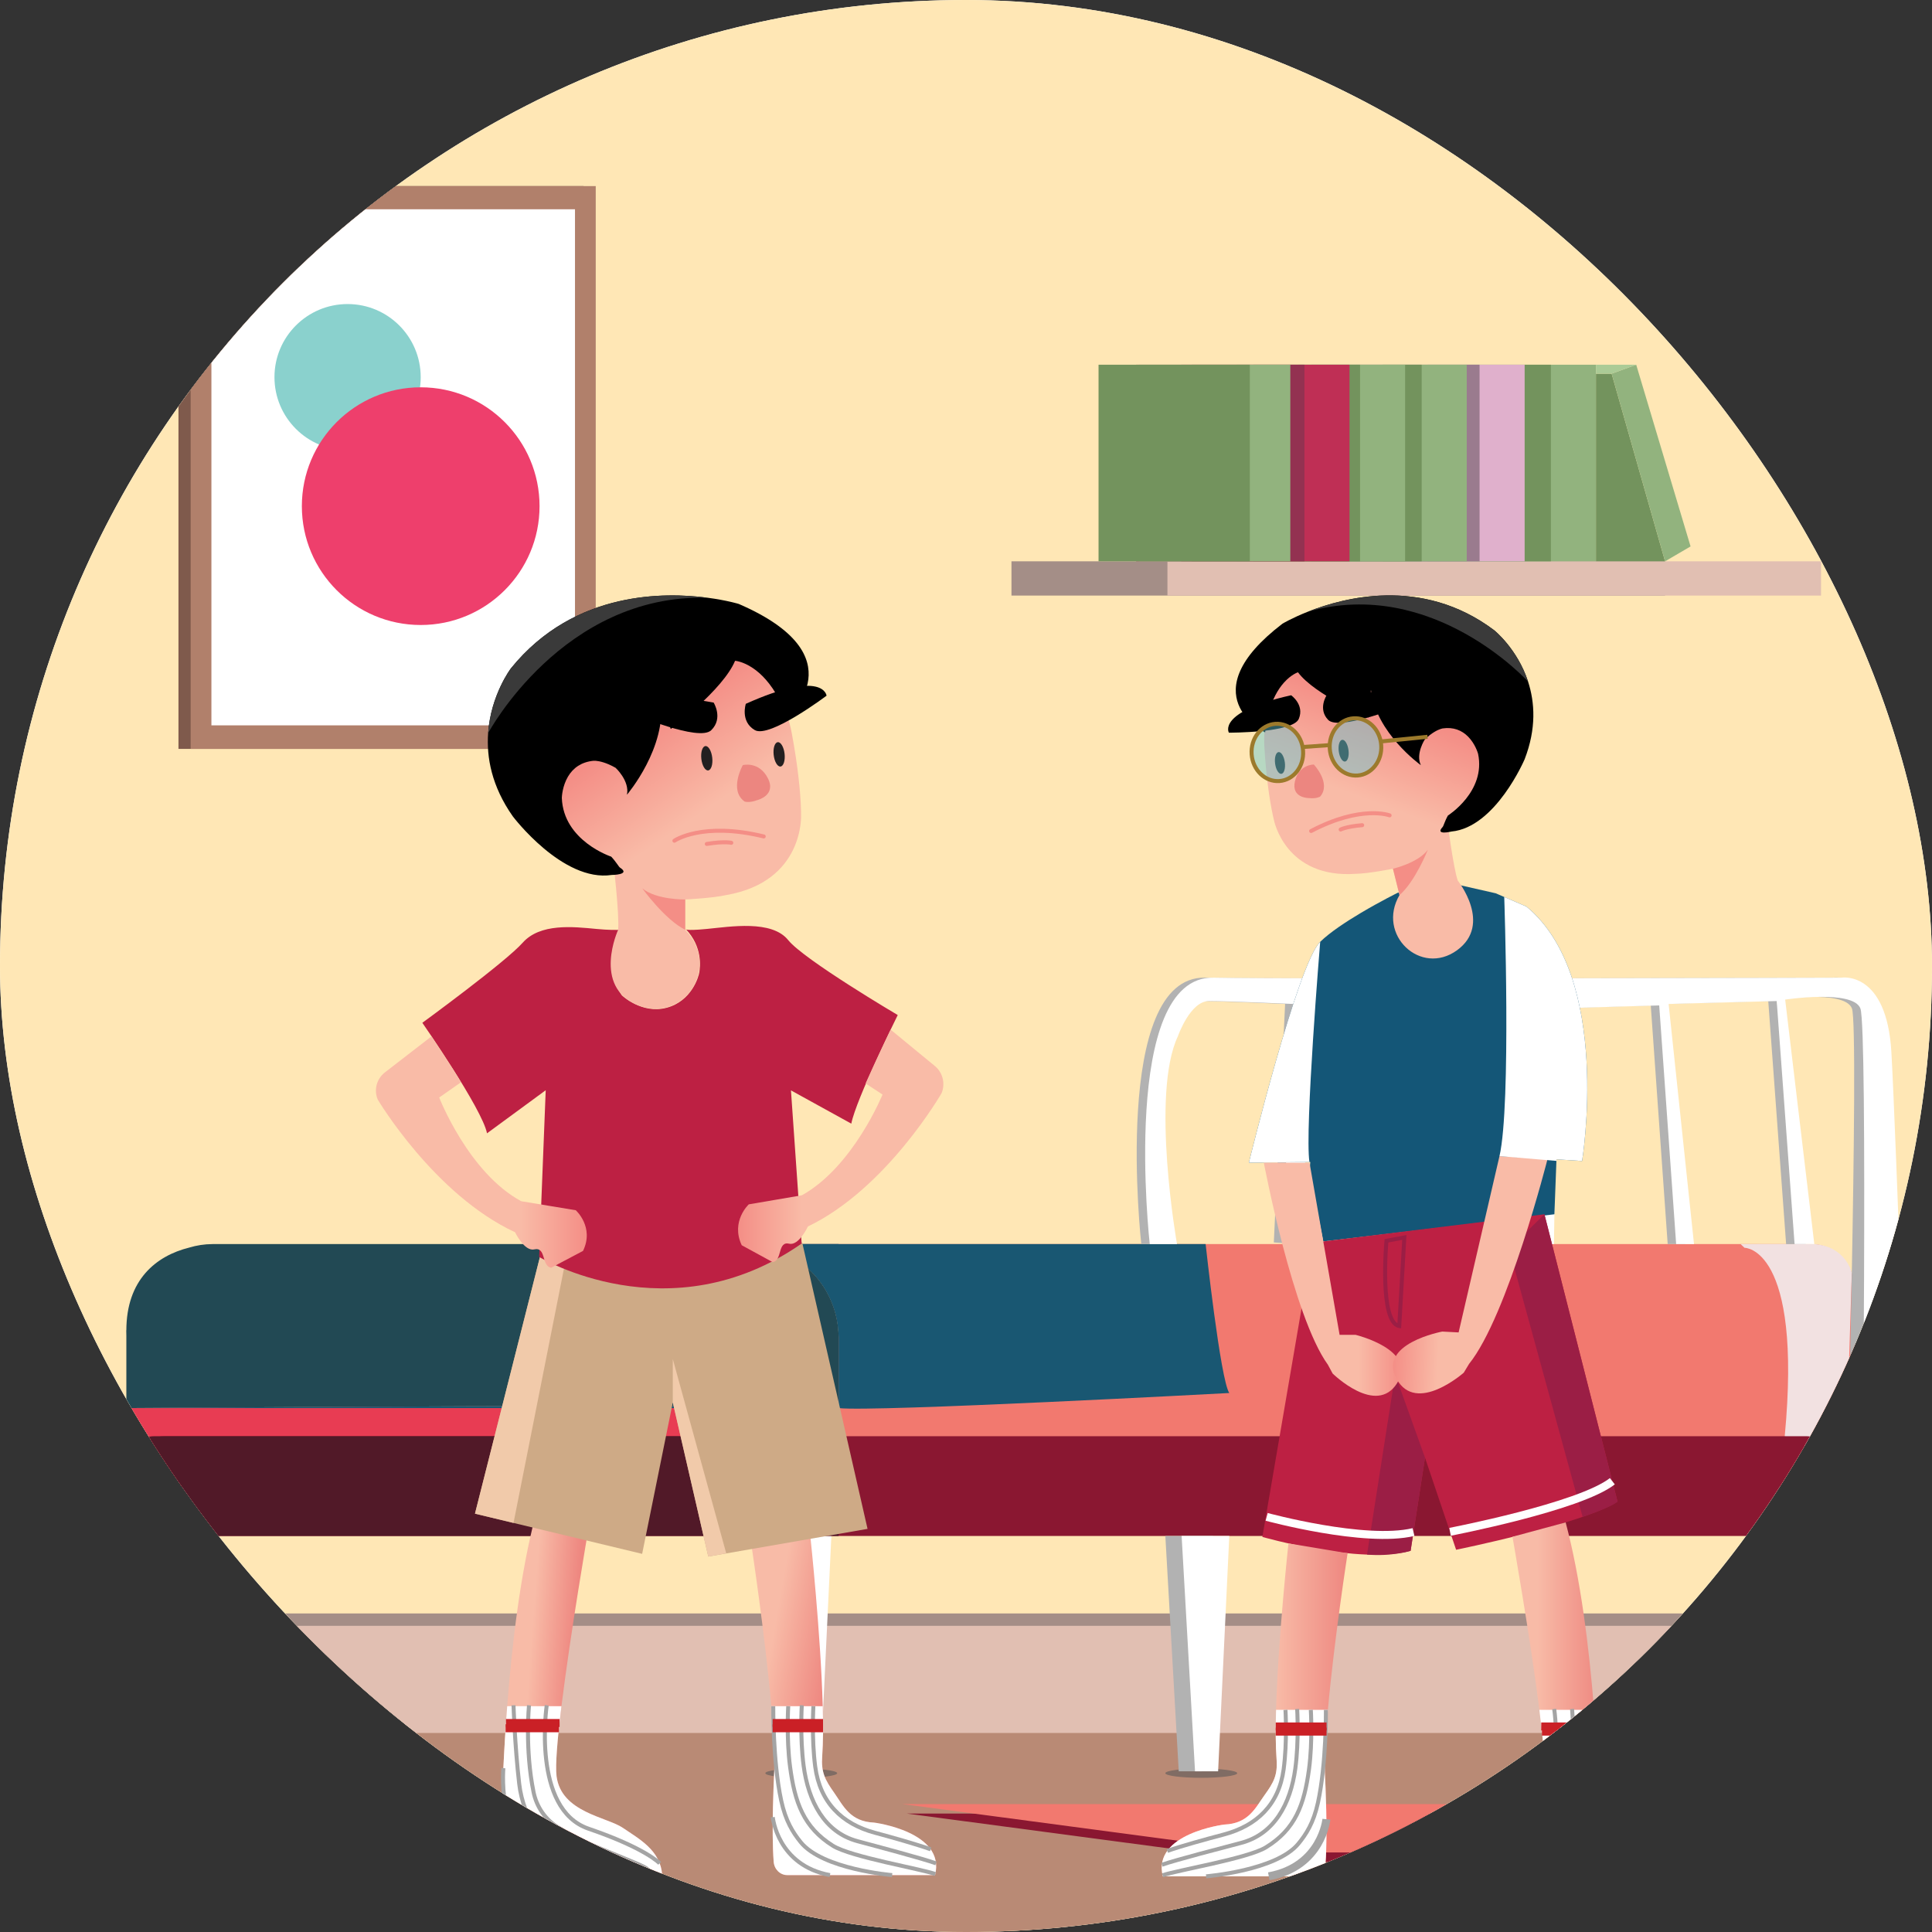 <svg width="500" height="500" viewBox="0 0 500 500" fill="none" xmlns="http://www.w3.org/2000/svg">
<rect x="0" y="0" width="500" height="500" fill="#333333" stroke="none"/>
<g clip-path="url(#clip0_1_2582)">
<rect width="500" height="500" rx="250" fill="white"/>
<path d="M142.592 332.806L142.356 333.042C139.166 326.073 137.158 318.158 136.331 309.417C137.158 318.04 139.403 325.837 142.592 332.806Z" fill="#DFDFDF"/>
<path d="M218.431 230.864C233.958 230.864 246.545 218.277 246.545 202.75C246.545 187.222 233.958 174.635 218.431 174.635C202.904 174.635 190.317 187.222 190.317 202.75C190.317 218.277 202.904 230.864 218.431 230.864Z" fill="#DFDFDF"/>
<path d="M303.365 131.872H204.374C161.376 131.872 135.742 157.506 135.742 200.504V299.495C135.742 312.371 137.987 323.593 142.357 333.043C152.516 355.487 174.252 368.127 204.374 368.127H303.365C346.363 368.127 371.996 342.493 371.996 299.495V272.444V200.504C371.996 157.506 346.363 131.872 303.365 131.872ZM352.742 255.906C343.528 247.991 328.644 247.991 319.43 255.906L270.289 298.077C261.075 305.992 246.191 305.992 236.977 298.077L232.961 294.77C224.574 287.446 211.225 286.737 201.775 293.116L157.596 322.766C154.997 316.151 153.461 308.472 153.461 299.495V200.504C153.461 167.192 171.062 149.591 204.374 149.591H303.365C336.676 149.591 354.277 167.192 354.277 200.504V257.205L352.742 255.906Z" fill="#DFDFDF"/>
<g clip-path="url(#clip1_1_2582)">
<path d="M538.223 -16.529H-27.893V549.587H538.223V-16.529Z" fill="#FFE7B5"/>
<path d="M538.223 447.618H-27.893V549.587H538.223V447.618Z" fill="#B98A75"/>
<path d="M538.223 417.554H-27.893V445.289H538.223V417.554Z" fill="#A48E87"/>
<path d="M538.223 420.76H-27.893V448.496H538.223V420.76Z" fill="#E1BFB2"/>
<path d="M430.92 145.271H261.768V154.136H430.92V145.271Z" fill="#A48E87"/>
<path d="M471.282 145.271H302.13V154.136H471.282V145.271Z" fill="#E1BFB2"/>
<path d="M413.032 94.392H369.477V145.271H413.032V94.392Z" fill="#92B37E"/>
<path d="M401.37 94.392H357.815V145.271H401.37V94.392Z" fill="#73935D"/>
<path d="M394.577 94.392H351.022V145.271H394.577V94.392Z" fill="#E0B0CC"/>
<path d="M382.913 94.392H339.358V145.271H382.913V94.392Z" fill="#9A7B8E"/>
<path d="M379.592 94.392H336.037V145.271H379.592V94.392Z" fill="#92B37E"/>
<path d="M367.93 94.392H324.375V145.271H367.93V94.392Z" fill="#73935D"/>
<path d="M363.646 94.392H320.091V145.271H363.646V94.392Z" fill="#92B37E"/>
<path d="M351.982 94.392H308.427V145.271H351.982V94.392Z" fill="#73935D"/>
<path d="M349.25 94.392H305.695V145.271H349.25V94.392Z" fill="#BF2F55"/>
<path d="M337.586 94.392H294.031V145.271H337.586V94.392Z" fill="#933251"/>
<path d="M333.935 94.392H294.788V145.271H333.935V94.392Z" fill="#92B37E"/>
<path d="M323.452 94.392H284.305V145.271H323.452V94.392Z" fill="#73935D"/>
<path d="M413.032 96.704H417.09L430.92 145.271H413.032V96.704Z" fill="#73935D"/>
<path d="M417.089 96.704L423.449 94.392L437.517 141.415L430.92 145.271L417.089 96.704Z" fill="#92B37E"/>
<path d="M423.449 94.392H413.032V96.704H417.09L423.449 94.392Z" fill="#ABCB96"/>
<path d="M151.017 48.161H46.188V193.813H151.017V48.161Z" fill="#7F5A4C"/>
<path d="M154.176 48.161H49.346V193.813H154.176V48.161Z" fill="#B1806B"/>
<path d="M148.807 54.158H54.713V187.722H148.807V54.158Z" fill="white"/>
<path d="M89.954 116.535C100.405 116.535 108.877 108.062 108.877 97.611C108.877 87.16 100.405 78.688 89.954 78.688C79.503 78.688 71.031 87.16 71.031 97.611C71.031 108.062 79.503 116.535 89.954 116.535Z" fill="#8AD1CD"/>
<path d="M108.877 161.749C125.864 161.749 139.634 147.978 139.634 130.991C139.634 114.005 125.864 100.234 108.877 100.234C91.891 100.234 78.12 114.005 78.12 130.991C78.12 147.978 91.891 161.749 108.877 161.749Z" fill="#EE3F6C"/>
<path d="M49.32 460.097C54.456 460.097 58.619 459.562 58.619 458.901C58.619 458.24 54.456 457.704 49.32 457.704C44.184 457.704 40.021 458.24 40.021 458.901C40.021 459.562 44.184 460.097 49.32 460.097Z" fill="#806C64"/>
<path d="M207.366 460.097C212.502 460.097 216.666 459.562 216.666 458.901C216.666 458.24 212.502 457.704 207.366 457.704C202.23 457.704 198.067 458.24 198.067 458.901C198.067 459.562 202.23 460.097 207.366 460.097Z" fill="#806C64"/>
<path d="M310.888 460.097C316.024 460.097 320.187 459.562 320.187 458.901C320.187 458.24 316.024 457.704 310.888 457.704C305.752 457.704 301.589 458.24 301.589 458.901C301.589 459.562 305.752 460.097 310.888 460.097Z" fill="#806C64"/>
<path d="M486.995 460.097C492.131 460.097 496.295 459.562 496.295 458.901C496.295 458.24 492.131 457.704 486.995 457.704C481.859 457.704 477.696 458.24 477.696 458.901C477.696 459.562 481.859 460.097 486.995 460.097Z" fill="#806C64"/>
<path d="M480.098 334.01V384.791H32.699V364.41C32.699 364.41 206.898 363.19 217.035 364.41V346.151C217.035 344.077 216.775 342.066 216.283 340.145C213.614 329.692 204.134 321.965 192.849 321.965H468.778C475.03 321.965 480.098 327.356 480.098 334.01Z" fill="#F2796F"/>
<path d="M451.479 322.929C451.479 322.929 466.511 322.614 461.886 371.687L477.696 379.299L479.245 329.419C479.245 329.419 477.775 322.591 469.542 321.965L450.468 321.967L451.479 322.929Z" fill="#F2E1E1"/>
<path d="M217.036 364.41V384.79H32.699V364.41C32.699 364.41 206.898 363.189 217.036 364.41Z" fill="#E83C53"/>
<path d="M318.138 360.508C318.138 360.508 225.899 365.478 217.035 364.41V346.151C217.035 344.077 216.775 342.066 216.283 340.145C213.614 329.692 204.134 321.965 192.849 321.965H312.015C312.015 321.965 315.845 357.158 318.138 360.508Z" fill="#195772"/>
<path d="M480.098 397.511H32.699V381.709C32.699 376.174 37.186 371.687 42.721 371.687H467.187C474.318 371.687 480.1 377.469 480.1 384.6V397.511H480.098Z" fill="#8A1731"/>
<path d="M49.465 458.41H43.491L40.021 397.511H52.356L49.465 458.41Z" fill="#B2B2B2"/>
<path d="M53.681 458.41H47.706L44.236 397.511H56.57L53.681 458.41Z" fill="white"/>
<path d="M208.049 458.41H202.075L198.607 397.511H210.94L208.049 458.41Z" fill="#B2B2B2"/>
<path d="M212.265 458.41H206.291L202.822 397.511H215.156L212.265 458.41Z" fill="white"/>
<path d="M311.031 458.41H305.057L301.589 397.511H313.922L311.031 458.41Z" fill="#B2B2B2"/>
<path d="M315.247 458.41H309.273L305.804 397.511H318.138L315.247 458.41Z" fill="white"/>
<path d="M487.139 458.41H481.166L477.696 397.511H490.03L487.139 458.41Z" fill="#B2B2B2"/>
<path d="M491.354 458.41H485.38L481.912 397.511H494.245L491.354 458.41Z" fill="white"/>
<path d="M481.912 397.511C481.912 397.511 488.516 293.523 487.301 272.322C486.084 251.121 474.407 253.014 474.407 253.014C474.407 253.014 333.319 253.459 311.901 253.014C287.574 252.508 295.365 321.965 295.365 321.965H302.415C302.415 321.965 295.546 283.158 302.659 268.158C302.659 268.158 305.821 259.071 310.686 259.071C315.551 259.071 332.582 259.828 332.582 259.828L329.662 321.539L335.501 321.963L335.744 259.449L362.991 259.828L365.911 321.963H373.451L366.883 259.828L399.238 260.964L395.832 321.965H399.968L400.942 260.964L427.215 260.207L431.595 321.965H436.217L429.648 259.83L457.623 259.073L462.245 321.967H467.353L459.812 258.696C459.812 258.696 477.328 256.047 479.274 260.968C481.219 265.889 477.698 397.515 477.698 397.515H481.912V397.511Z" fill="#B2B2B2"/>
<path d="M494.245 397.511C494.245 397.511 490.705 293.523 489.49 272.322C488.273 251.121 476.596 253.014 476.596 253.014C476.596 253.014 335.508 253.459 314.09 253.014C289.763 252.508 297.554 321.965 297.554 321.965H304.604C304.604 321.965 297.735 283.158 304.848 268.158C304.848 268.158 308.01 259.071 312.875 259.071C317.74 259.071 334.771 259.828 334.771 259.828L331.851 321.539L337.69 321.963L337.931 260.049L365.18 259.826L368.1 321.961H375.64L369.072 259.826L401.427 260.962L398.021 321.963H402.157L403.131 260.962L429.404 260.206L433.784 321.963H438.406L431.837 259.828L459.812 259.071L464.434 321.965H469.542L462.001 258.694C462.001 258.694 479.517 256.045 481.463 260.966C483.408 265.887 481.912 397.513 481.912 397.513H494.245V397.511Z" fill="white"/>
<path d="M234.668 469.347L328.843 481.874H528.375L448.203 469.347H234.668Z" fill="#8A1731"/>
<path d="M233.513 466.89L327.687 479.417H527.218L447.046 466.89H233.513Z" fill="#F2796F"/>
<path d="M32.701 345.647C32.699 345.749 32.699 345.853 32.699 345.957V344.319L32.757 344.26C32.725 344.719 32.706 345.181 32.701 345.647Z" fill="#195772"/>
<path d="M216.283 340.145C213.614 329.692 204.134 321.965 192.849 321.965H56.547H55.113C55.06 321.965 55.009 321.967 54.957 321.967C52.89 321.982 50.89 322.293 48.993 322.867C40.358 325.011 32.699 331.24 32.699 344.319V345.957V364.41C32.699 364.41 206.898 363.189 217.036 364.41V346.151C217.036 344.077 216.775 342.066 216.283 340.145Z" fill="#224954"/>
<path d="M217.036 364.41H32.699C32.699 364.41 206.898 363.189 217.036 364.41Z" fill="#195772"/>
<path d="M217.035 321.965V346.151C217.035 344.077 216.775 342.066 216.283 340.145C213.614 329.692 204.134 321.965 192.849 321.965H217.035Z" fill="#195772"/>
<path d="M217.036 371.687V397.511H32.699V378.961C32.699 374.944 35.956 371.687 39.973 371.687H217.036Z" fill="#511928"/>
<path d="M199.609 441.56C200.245 448.837 200.586 455.436 200.312 459.686C200.312 459.686 199.611 473.81 200.222 481.772C200.375 483.751 201.93 485.274 203.798 485.274H241.992C244.811 474.027 226.218 471.682 226.218 471.682C219.972 471.436 218.226 467.285 215.909 463.996C213.505 460.586 212.48 458.699 212.792 454.449C213.044 450.984 213.06 446.493 212.922 441.559C212.407 422.884 209.742 397.845 209.742 397.845L194.553 400.428C194.551 400.428 198.007 423.16 199.609 441.56Z" fill="url(#paint0_linear_1_2582)"/>
<path d="M129.599 485.274H171.367C170.971 478.805 165.287 475.854 161.19 473.042C157.093 470.23 145.243 469.058 144.037 459.685C143.671 456.844 144.278 449.884 145.303 441.56C147.656 422.429 152.212 396.101 152.212 396.101L138.555 392.323C134.715 407.042 132.518 425.205 131.263 441.56C129.437 465.328 129.599 485.274 129.599 485.274Z" fill="url(#paint1_linear_1_2582)"/>
<path d="M200.313 459.686C200.313 459.686 199.605 473.895 200.228 481.843C200.379 483.781 201.9 485.274 203.73 485.274H241.994C244.813 474.027 226.22 471.682 226.22 471.682C219.974 471.436 218.228 467.285 215.911 463.996C213.507 460.586 212.482 458.699 212.793 454.449C213.046 450.984 213.061 446.493 212.924 441.559H199.612C200.245 448.835 200.586 455.436 200.313 459.686Z" fill="white"/>
<path d="M129.599 485.274H171.367C170.971 478.805 165.287 475.854 161.19 473.042C157.093 470.23 145.243 469.058 144.037 459.685C143.671 456.844 144.278 449.884 145.303 441.56H131.263C129.437 465.328 129.599 485.274 129.599 485.274Z" fill="white"/>
<path d="M210.505 441.561C210.505 441.561 210.01 449.867 210.974 457.187C212.197 466.458 217.862 472.008 226.394 474.308C231.075 475.571 237.144 477.279 240.858 478.602" stroke="#A4A4A4" stroke-width="1.033" stroke-miterlimit="10"/>
<path d="M207.502 441.326C207.502 441.326 207.008 449.633 207.972 456.953C209.195 466.224 213.371 474.193 221.902 476.494C226.584 477.756 238.531 480.911 242.243 482.234" stroke="#A4A4A4" stroke-width="1.033" stroke-miterlimit="10"/>
<path d="M203.992 441.561C203.992 441.561 203.498 449.867 204.462 457.187C205.685 466.458 207.966 472.94 215.556 477.682C220.183 480.573 238.344 483.672 242.058 484.995" stroke="#A4A4A4" stroke-width="1.033" stroke-miterlimit="10"/>
<path d="M200.12 441.561C200.12 441.561 199.98 455.721 202.162 465.934C203.296 471.248 205.202 474.25 207.214 476.743C212.912 483.804 230.888 485.272 230.888 485.272" stroke="#A4A4A4" stroke-width="1.033" stroke-miterlimit="10"/>
<path d="M199.994 470.276C199.994 470.276 201.164 482.744 214.794 485.274" stroke="#A4A4A4" stroke-width="1.033" stroke-miterlimit="10"/>
<path d="M141.493 441.326C141.493 441.326 137.511 468.204 152.315 473.267C167.119 478.33 170.725 482.234 170.725 482.234" stroke="#A4A4A4" stroke-width="1.033" stroke-miterlimit="10"/>
<path d="M136.904 441.326C136.904 441.326 135.807 452.679 138.087 463.809C138.855 467.56 141.072 470.802 144.18 472.753C146.745 474.363 150.519 476.403 155.867 478.601C168.291 483.71 167.533 483.166 168.589 485.274" stroke="#A4A4A4" stroke-width="1.033" stroke-miterlimit="10"/>
<path d="M132.9 441.326C132.9 441.326 133.222 451.694 134.364 461.593C135.438 470.904 141.108 478.958 149.264 482.526C152.483 483.934 156.378 484.972 161.056 485.272" stroke="#A4A4A4" stroke-width="1.033" stroke-miterlimit="10"/>
<path d="M130.271 457.584C130.271 457.584 128.012 481.619 145.988 485.272" stroke="#A4A4A4" stroke-width="1.033" stroke-miterlimit="10"/>
<path d="M129.595 477.775C129.595 477.775 129.335 483.587 136.208 485.274" stroke="#A4A4A4" stroke-width="2.066" stroke-miterlimit="10"/>
<path d="M213.001 445.912H199.958" stroke="#CA2026" stroke-width="2.066" stroke-miterlimit="10"/>
<path d="M213.001 447.267H199.958" stroke="#CA2026" stroke-width="2.066" stroke-miterlimit="10"/>
<path d="M144.644 447.267H130.846" stroke="#CA2026" stroke-width="2.066" stroke-miterlimit="10"/>
<path d="M144.82 445.912H130.946" stroke="#CA2026" stroke-width="2.066" stroke-miterlimit="10"/>
<path d="M224.521 395.671L183.299 402.831L174.118 362.959L166.187 402.138L132.899 394.133H132.898L122.923 391.735L141.163 319.659C143.127 320.951 145.065 322.114 146.979 323.159C181.938 342.262 207.604 321.533 207.604 321.533L224.521 395.671Z" fill="#CEAA86"/>
<path d="M174.118 362.959V351.712L187.954 402.023L183.299 402.831L174.118 362.959Z" fill="#F1CAAA"/>
<path d="M146.977 323.157V323.159L132.899 394.133H132.898L122.923 391.735L141.161 319.659L146.977 323.157Z" fill="#F1CAAA"/>
<path d="M220.317 290.796C221.523 284.513 232.334 262.693 232.334 262.693C232.334 262.693 208.072 248.385 203.992 243.305C199.735 238.002 188.977 239.829 182.944 240.408C176.911 240.988 177.451 240.408 177.451 240.408C181.919 245.088 181.176 250.308 180.991 251.589C180.806 252.869 178.925 259.128 172.497 260.815C166.07 262.502 160.934 257.594 160.934 257.594C156.05 250.851 162.554 240.408 162.554 240.408C162.554 240.408 160.379 240.988 154.346 240.408C148.313 239.829 139.793 238.893 135.271 243.973C130.75 249.053 109.302 264.699 109.302 264.699C109.302 264.699 124.83 287.019 126.038 293.302L141.231 282.15L139.529 325.294C139.529 325.294 173.265 345.723 207.468 321.825L204.7 282.19L220.317 290.796Z" fill="#BD2043"/>
<path d="M177.33 232.783C177.33 232.783 184.427 232.452 188.009 231.63C208.221 228.101 207.315 210.893 207.315 210.893C207.315 210.893 207.355 208.917 207.046 205.141C206.944 203.886 206.802 202.429 206.608 200.78C206.253 197.751 205.717 194.068 204.915 189.777C202.368 176.141 193.215 170.212 193.215 170.212C193.215 170.212 189.051 167.574 185.41 166.245C185.41 166.245 177.745 183.791 157.01 185.64L159.841 191.69C159.841 191.69 157.912 194.777 152.123 191.303C152.123 191.303 141.689 197.299 141.87 210.955C142.052 224.612 154.474 226.21 158.695 222.715C158.695 222.715 160.332 236.757 159.979 240.623C159.979 240.623 153.197 255.346 165.051 260.136C177.087 265 186.618 250.115 177.332 240.623V232.783" fill="url(#paint2_linear_1_2582)"/>
<path d="M177.33 232.783C177.33 232.783 169.837 232.911 166.223 229.903C166.223 229.903 172.046 238.004 177.33 240.625V232.783Z" fill="#F48E86"/>
<path d="M201.997 198.376C202.776 198.287 203.246 196.805 203.048 195.065C202.85 193.326 202.059 191.987 201.28 192.076C200.501 192.165 200.03 193.647 200.228 195.386C200.426 197.126 201.218 198.465 201.997 198.376Z" fill="#231F20"/>
<path d="M183.275 199.384C184.054 199.295 184.524 197.813 184.326 196.073C184.128 194.333 183.337 192.995 182.558 193.084C181.779 193.172 181.308 194.654 181.507 196.394C181.705 198.134 182.496 199.472 183.275 199.384Z" fill="#231F20"/>
<path d="M174.535 217.577C174.535 217.577 181.691 212.586 197.654 216.471" stroke="#F48E86" stroke-width="1.033" stroke-miterlimit="10" stroke-linecap="round"/>
<path d="M189.262 218.118C189.437 218.16 187.637 217.626 182.916 218.411" stroke="#F48E86" stroke-width="1.033" stroke-miterlimit="10" stroke-linecap="round"/>
<path d="M209.189 175.856C208.468 181.517 203.749 185.506 203.658 185.584C203.656 185.586 203.656 185.586 203.656 185.586C203.649 185.563 203.637 185.535 203.63 185.512C203.019 183.853 202.366 182.385 201.688 181.083C199.448 176.781 196.946 174.316 194.849 172.903C192.219 171.125 190.234 171.016 190.234 171.016C187.111 178.545 173.594 188.662 173.594 188.662L170.997 181.072C172.597 193.481 162.415 205.485 162.256 205.673C162.996 202.097 159.318 198.71 159.318 198.71C156.873 197.312 155.086 196.974 154.208 196.9C154.195 196.899 154.184 196.899 154.17 196.899C153.829 196.872 153.632 196.885 153.595 196.887C153.589 196.887 153.587 196.889 153.587 196.889C151.978 197.048 150.683 197.525 149.645 198.191C149.638 198.197 149.632 198.199 149.624 198.204C148.475 198.944 147.641 199.91 147.033 200.924C147.013 200.952 146.998 200.98 146.981 201.009C145.556 203.43 145.414 206.079 145.401 206.462C145.401 206.492 145.401 206.509 145.401 206.509C145.816 217.641 158.175 221.698 158.175 221.698C159.448 223.032 160.12 224.323 160.469 224.55C163.356 226.42 158.309 226.438 158.309 226.438C145.626 228.363 132.724 211.284 132.724 211.284C127.218 203.467 125.883 195.985 126.325 189.737C127.025 179.779 132.235 172.961 132.235 172.961C140.508 162.747 150.662 157.788 160.198 155.602C160.198 155.6 160.201 155.6 160.205 155.602C169.059 153.574 177.379 153.936 183.161 154.7C183.163 154.7 183.163 154.7 183.165 154.7C188.094 155.351 191.179 156.295 191.179 156.295C206.696 163 209.904 170.25 209.189 175.856Z" fill="black"/>
<path d="M195.959 207.077C193.896 207.849 192.717 207.447 192.717 207.447C188.607 204.547 192.16 198.15 192.238 198.01C192.24 198.008 192.24 198.008 192.24 198.008C192.24 198.008 196.414 196.906 198.714 201.392C201.016 205.873 195.959 207.077 195.959 207.077Z" fill="#EC8680"/>
<path d="M184.693 181.83C184.693 181.83 187.229 185.891 184.065 188.977C180.9 192.062 163.896 184.748 163.896 184.748C163.896 184.748 162.922 177.817 184.693 181.83Z" fill="black"/>
<path d="M193.017 182.147C193.017 182.147 191.517 186.695 195.325 188.939C199.131 191.185 213.913 180.042 213.913 180.042C213.913 180.042 213.211 173.076 193.017 182.147Z" fill="black"/>
<path d="M183.161 154.7C145.646 153.6 126.327 189.737 126.327 189.737C127.027 179.779 132.237 172.961 132.237 172.961C140.51 162.747 150.664 157.788 160.199 155.602C160.199 155.6 160.203 155.6 160.207 155.602C169.059 153.574 177.379 153.936 183.161 154.7Z" fill="#3A3A3A"/>
<path d="M138.253 323.339C141.429 322.618 140.038 327.666 142.65 328.088L150.885 323.735C153.883 317.561 149.007 313.207 149.007 313.207L134.903 310.877C121.239 303.519 113.667 284.037 113.667 284.037L119.294 280.097C117.409 276.8 111.651 268.224 111.651 268.224L99.621 277.53C97.476 279.191 96.708 282.063 97.753 284.552C97.753 284.552 112.348 309.169 133.296 318.904C133.296 318.906 135.696 323.92 138.253 323.339Z" fill="url(#paint3_linear_1_2582)"/>
<path d="M204.256 321.869C201.164 321.144 202.518 326.218 199.975 326.643L191.957 322.267C189.037 316.06 193.785 311.684 193.785 311.684L207.519 309.342C220.823 301.949 228.399 283.265 228.399 283.265L224.018 280.395C226.301 275.234 230.498 266.474 230.498 266.474L241.875 275.828C243.964 277.496 244.711 280.384 243.694 282.886C243.694 282.886 229.483 307.627 209.085 317.413C209.084 317.413 206.747 322.452 204.256 321.869Z" fill="url(#paint4_linear_1_2582)"/>
<path d="M409.443 300.466L402.816 300.034L402.801 300.437L402.278 314.254L342.464 321.276L338.911 303.026L339.103 300.724L338.879 300.726L323.207 300.898C323.207 300.898 335.837 249.408 341.666 243.741C344.191 241.284 348.306 238.568 352.16 236.28C357.2 233.281 361.791 231.017 361.791 231.017L377.065 228.907L387.089 231.183L389.297 232.136L395.043 234.619C417.278 252.97 409.443 300.466 409.443 300.466Z" fill="#145677"/>
<path d="M339.752 321.608L326.7 397.753C326.7 397.753 351.741 404.958 365.062 401.355L368.79 377.248L376.841 401.078C376.841 401.078 409.551 394.428 418.609 388.608L399.695 314.256L339.752 321.608Z" fill="#BD2043"/>
<path d="M361.065 355.72L368.79 377.246L365.062 401.353C365.062 401.353 360.11 402.882 353.785 402.323L361.065 355.72Z" fill="#9B1E45"/>
<path d="M390.559 323.199L409.581 392.563C409.581 392.563 417.099 390.086 418.609 388.608L399.695 314.254L390.559 323.199Z" fill="#9B1E45"/>
<path d="M343.659 442.512C343.019 449.682 342.672 456.185 342.949 460.373C342.949 460.373 343.657 474.291 343.042 482.138C342.889 484.089 341.321 485.589 339.437 485.589H300.947C298.105 474.505 316.844 472.195 316.844 472.195C323.139 471.953 324.898 467.862 327.232 464.622C329.655 461.261 330.687 459.403 330.374 455.215C330.119 451.8 330.104 447.376 330.244 442.512C330.763 424.109 333.448 399.434 333.448 399.434L348.756 401.98C348.756 401.98 345.272 424.379 343.659 442.512Z" fill="url(#paint5_linear_1_2582)"/>
<path d="M414.214 485.591H372.123C372.523 479.217 378.25 476.309 382.379 473.537C386.508 470.766 398.451 469.612 399.664 460.374C400.032 457.574 399.421 450.715 398.389 442.514C396.017 423.66 391.427 397.715 391.427 397.715L405.19 393.992C409.058 408.496 411.274 426.396 412.538 442.512C414.376 465.934 414.214 485.591 414.214 485.591Z" fill="url(#paint6_linear_1_2582)"/>
<path d="M342.949 460.375C342.949 460.375 343.662 474.378 343.036 482.21C342.883 484.119 341.351 485.589 339.507 485.589H300.947C298.105 474.505 316.844 472.195 316.844 472.195C323.139 471.953 324.898 467.862 327.232 464.622C329.655 461.261 330.687 459.403 330.374 455.215C330.119 451.8 330.104 447.377 330.244 442.512H343.659C343.019 449.683 342.674 456.187 342.949 460.375Z" fill="white"/>
<path d="M414.214 485.591H372.123C372.523 479.217 378.25 476.309 382.379 473.537C386.508 470.766 398.451 469.611 399.664 460.374C400.032 457.574 399.421 450.715 398.389 442.513H412.538C414.376 465.934 414.214 485.591 414.214 485.591Z" fill="white"/>
<path d="M358.817 321.115C358.817 321.115 356.889 342.222 362.127 343.18L363.441 320.249L358.817 321.115Z" stroke="#9B1E45" stroke-width="1.033" stroke-miterlimit="10"/>
<path d="M332.678 442.512C332.678 442.512 333.176 450.698 332.204 457.91C330.972 467.045 325.264 472.516 316.666 474.784C311.947 476.028 305.833 477.711 302.091 479.015" stroke="#A4A4A4" stroke-width="1.033" stroke-miterlimit="10"/>
<path d="M335.705 442.283C335.705 442.283 336.203 450.469 335.231 457.682C333.999 466.817 329.791 474.671 321.193 476.939C316.474 478.185 304.436 481.293 300.694 482.597" stroke="#A4A4A4" stroke-width="1.033" stroke-miterlimit="10"/>
<path d="M339.241 442.512C339.241 442.512 339.739 450.698 338.767 457.91C337.535 467.045 335.237 473.435 327.588 478.107C322.926 480.957 304.623 484.01 300.881 485.314" stroke="#A4A4A4" stroke-width="1.033" stroke-miterlimit="10"/>
<path d="M343.143 442.512C343.143 442.512 343.285 456.466 341.087 466.532C339.943 471.769 338.022 474.727 335.995 477.184C330.253 484.142 312.137 485.589 312.137 485.589" stroke="#A4A4A4" stroke-width="1.033" stroke-miterlimit="10"/>
<path d="M343.272 470.81C343.272 470.81 342.092 483.097 328.356 485.589" stroke="#A4A4A4" stroke-width="2.066" stroke-miterlimit="10"/>
<path d="M402.225 442.283C402.225 442.283 406.237 468.77 391.318 473.758C376.399 478.745 372.765 482.595 372.765 482.595" stroke="#A4A4A4" stroke-width="1.033" stroke-miterlimit="10"/>
<path d="M406.852 442.283C406.852 442.283 407.958 453.472 405.66 464.439C404.884 468.136 402.652 471.331 399.519 473.254C396.934 474.841 393.132 476.85 387.74 479.017C375.22 484.051 375.984 483.514 374.918 485.591" stroke="#A4A4A4" stroke-width="1.033" stroke-miterlimit="10"/>
<path d="M410.885 442.283C410.885 442.283 410.56 452.5 409.409 462.256C408.328 471.433 402.614 479.368 394.392 482.883C391.148 484.27 387.223 485.293 382.509 485.589" stroke="#A4A4A4" stroke-width="1.033" stroke-miterlimit="10"/>
<path d="M413.536 458.304C413.536 458.304 415.812 481.989 397.696 485.591" stroke="#A4A4A4" stroke-width="2.066" stroke-miterlimit="10"/>
<path d="M414.217 478.202C414.217 478.202 414.48 483.929 407.554 485.591" stroke="#A4A4A4" stroke-width="2.066" stroke-miterlimit="10"/>
<path d="M330.162 446.801H343.308" stroke="#CA2026" stroke-width="2.066" stroke-miterlimit="10"/>
<path d="M330.162 448.137H343.308" stroke="#CA2026" stroke-width="2.066" stroke-miterlimit="10"/>
<path d="M399.049 448.137H412.955" stroke="#CA2026" stroke-width="2.066" stroke-miterlimit="10"/>
<path d="M398.872 446.801H412.855" stroke="#CA2026" stroke-width="2.066" stroke-miterlimit="10"/>
<path d="M327.807 392.563C327.807 392.563 353.245 399.487 365.815 396.496" stroke="white" stroke-width="2.066" stroke-miterlimit="10"/>
<path d="M375.271 396.428C375.271 396.428 408.752 389.993 417.276 383.343" stroke="white" stroke-width="2.066" stroke-miterlimit="10"/>
<path d="M343.662 353.196C334.595 340.675 327.073 300.896 327.073 300.896L338.909 300.921L346.684 345.447H350.786C350.786 345.447 366.977 349.308 361.58 357.943C356.183 366.579 344.878 355.46 344.878 355.46" fill="url(#paint7_linear_1_2582)"/>
<path d="M380.196 352.973C390.212 340.55 400.512 299.915 400.512 299.915L388.063 299.207L377.49 344.828L373.259 344.609C373.259 344.609 356.355 347.727 361.463 356.915C366.571 366.101 378.822 355.245 378.822 355.245" fill="url(#paint8_linear_1_2582)"/>
<path d="M360.497 224.829C360.497 224.829 354.262 226.08 350.975 226.14C332.659 227.452 329.719 212.314 329.719 212.314C329.719 212.314 329.257 210.606 328.708 207.262C328.524 206.151 328.332 204.856 328.143 203.381C327.796 200.675 327.464 197.359 327.23 193.459C326.488 181.066 333.153 173.935 333.153 173.935C333.153 173.935 336.199 170.742 339.071 168.8C339.071 168.8 349.527 182.376 367.932 179.491L366.784 185.357C366.784 185.357 369.128 187.62 373.402 183.351C373.402 183.351 383.76 186.297 386.561 198.197C389.361 210.095 378.918 214.173 374.499 212.054C374.499 212.054 376.118 224.601 377.261 227.882C377.261 227.882 386.338 239.197 377.082 245.924C367.683 252.755 356.185 241.893 362.191 231.641L360.497 224.829Z" fill="url(#paint9_linear_1_2582)"/>
<path d="M360.497 224.829C360.497 224.829 367.032 223.317 369.517 219.923C369.517 219.923 366.215 228.218 362.195 231.639L360.497 224.829Z" fill="#F48E86"/>
<path d="M331.625 200.267C332.32 200.175 332.718 198.842 332.513 197.289C332.309 195.736 331.579 194.551 330.884 194.643C330.188 194.735 329.791 196.068 329.995 197.621C330.2 199.174 330.93 200.358 331.625 200.267Z" fill="#231F20"/>
<path d="M348.098 197.089C348.794 196.997 349.192 195.664 348.987 194.111C348.782 192.558 348.052 191.373 347.357 191.465C346.662 191.557 346.264 192.89 346.469 194.443C346.673 195.996 347.403 197.18 348.098 197.089Z" fill="#231F20"/>
<path d="M359.631 211.018C359.631 211.018 352.337 208.234 339.317 215.063" stroke="#F48E86" stroke-width="1.033" stroke-miterlimit="10" stroke-linecap="round"/>
<path d="M346.961 214.678C346.818 214.754 348.265 213.899 352.535 213.559" stroke="#F48E86" stroke-width="1.033" stroke-miterlimit="10" stroke-linecap="round"/>
<path d="M320.504 182.295C322.356 187.054 327.319 189.498 327.415 189.545C327.417 189.547 327.417 189.547 327.417 189.547C327.419 189.524 327.422 189.499 327.424 189.477C327.596 187.903 327.845 186.488 328.151 185.21C329.164 180.989 330.804 178.305 332.317 176.626C334.216 174.514 335.916 173.988 335.916 173.988C340.258 179.849 354.186 185.706 354.186 185.706L354.798 178.555C356.096 189.677 367.535 197.895 367.715 198.023C366.298 195.079 368.758 191.341 368.758 191.341C370.579 189.598 372.057 188.916 372.804 188.662C372.815 188.658 372.825 188.654 372.836 188.652C373.127 188.556 373.3 188.524 373.334 188.516C373.338 188.514 373.34 188.516 373.34 188.516C374.772 188.305 375.999 188.441 377.044 188.794C377.052 188.797 377.058 188.797 377.065 188.801C378.222 189.194 379.156 189.854 379.903 190.601C379.928 190.622 379.947 190.643 379.967 190.664C381.728 192.458 382.426 194.727 382.521 195.057C382.526 195.083 382.53 195.098 382.53 195.098C384.581 204.854 374.727 211.053 374.727 211.053C373.908 212.488 373.606 213.754 373.353 214.025C371.251 216.275 375.639 215.197 375.639 215.197C387.068 214.122 394.573 196.497 394.573 196.497C397.662 188.518 397.2 181.73 395.464 176.401C392.699 167.906 386.7 163.115 386.7 163.115C377.305 156.036 367.413 153.928 358.659 154.096C358.659 154.095 358.655 154.096 358.653 154.098C350.526 154.253 343.379 156.37 338.524 158.286C338.522 158.286 338.522 158.286 338.52 158.286C334.382 159.918 331.906 161.405 331.906 161.405C319.886 170.591 318.67 177.581 320.504 182.295Z" fill="black"/>
<path d="M338.754 206.54C340.713 206.762 341.649 206.158 341.649 206.158C344.589 202.75 340.118 197.965 340.022 197.859C340.02 197.857 340.02 197.857 340.02 197.857C340.02 197.857 336.158 197.804 335.131 202.197C334.103 206.59 338.754 206.54 338.754 206.54Z" fill="#EC8680"/>
<path d="M343.353 179.896C343.353 179.896 340.977 183.463 343.727 186.305C346.476 189.148 361.88 183.053 361.88 183.053C361.88 183.053 362.933 176.877 343.353 179.896Z" fill="black"/>
<path d="M334.146 179.932C334.146 179.932 337.656 182.389 336.129 186.039C334.603 189.688 318.036 189.615 318.036 189.615C318.036 189.615 314.809 184.244 334.146 179.932Z" fill="black"/>
<path opacity="0.46" d="M351.324 200.7C355 200.439 357.745 196.914 357.455 192.826C357.165 188.738 353.949 185.636 350.273 185.897C346.598 186.158 343.853 189.683 344.143 193.771C344.433 197.858 347.648 200.961 351.324 200.7Z" fill="#62C7D1"/>
<path d="M351.324 200.7C355 200.439 357.745 196.914 357.455 192.826C357.165 188.738 353.949 185.636 350.273 185.897C346.598 186.158 343.853 189.683 344.143 193.771C344.433 197.858 347.648 200.961 351.324 200.7Z" stroke="#9C7A2C" stroke-width="1.033" stroke-miterlimit="10"/>
<path opacity="0.46" d="M331.104 202.134C334.78 201.873 337.525 198.348 337.235 194.26C336.945 190.173 333.729 187.07 330.054 187.331C326.378 187.592 323.633 191.117 323.923 195.205C324.213 199.293 327.428 202.395 331.104 202.134Z" fill="#62C7D1"/>
<path d="M331.104 202.134C334.78 201.873 337.525 198.348 337.235 194.26C336.945 190.173 333.729 187.07 330.054 187.331C326.378 187.592 323.633 191.117 323.923 195.205C324.213 199.293 327.428 202.395 331.104 202.134Z" stroke="#9C7A2C" stroke-width="1.033" stroke-miterlimit="10"/>
<path d="M337.107 193.326L344.072 192.834" stroke="#9C7A2C" stroke-width="1.033" stroke-miterlimit="10"/>
<path d="M357.383 191.888L369.436 190.679" stroke="#9C7A2C" stroke-width="1.033" stroke-miterlimit="10"/>
<path d="M338.524 158.288C370.862 149.209 395.464 176.403 395.464 176.403C392.699 167.908 386.7 163.117 386.7 163.117C377.305 156.038 367.413 153.93 358.659 154.098C358.659 154.096 358.655 154.098 358.653 154.1C350.526 154.255 343.379 156.372 338.524 158.288Z" fill="#3A3A3A"/>
<path d="M338.879 300.726L323.207 300.898C323.207 300.898 335.837 249.408 341.666 243.741C341.666 243.741 337.633 292.432 338.879 300.726Z" fill="white"/>
<path d="M409.443 300.466L402.816 300.034L402.801 300.437L388.063 299.207C391.135 285.949 389.297 232.136 389.297 232.136L395.043 234.619C417.278 252.971 409.443 300.466 409.443 300.466Z" fill="white"/>
</g>
</g>
<defs>
<linearGradient id="paint0_linear_1_2582" x1="172.662" y1="435.634" x2="212.614" y2="442.605" gradientUnits="userSpaceOnUse">
<stop offset="0.613" stop-color="#F8BBA7"/>
<stop offset="1" stop-color="#EE8780"/>
</linearGradient>
<linearGradient id="paint1_linear_1_2582" x1="118.859" y1="437.671" x2="147.53" y2="439.795" gradientUnits="userSpaceOnUse">
<stop offset="0.613" stop-color="#F8BBA7"/>
<stop offset="1" stop-color="#EE8780"/>
</linearGradient>
<linearGradient id="paint2_linear_1_2582" x1="210.562" y1="261.583" x2="162.471" y2="191.214" gradientUnits="userSpaceOnUse">
<stop offset="0.688" stop-color="#F9BBA7"/>
<stop offset="1" stop-color="#F48E86"/>
</linearGradient>
<linearGradient id="paint3_linear_1_2582" x1="97.29" y1="298.156" x2="151.861" y2="298.156" gradientUnits="userSpaceOnUse">
<stop offset="0.688" stop-color="#F9BBA7"/>
<stop offset="1" stop-color="#F48E86"/>
</linearGradient>
<linearGradient id="paint4_linear_1_2582" x1="244.142" y1="296.558" x2="191.007" y2="296.558" gradientUnits="userSpaceOnUse">
<stop offset="0.688" stop-color="#F9BBA7"/>
<stop offset="1" stop-color="#F48E86"/>
</linearGradient>
<linearGradient id="paint5_linear_1_2582" x1="300.654" y1="442.512" x2="348.756" y2="442.512" gradientUnits="userSpaceOnUse">
<stop offset="0.613" stop-color="#F8BBA7"/>
<stop offset="1" stop-color="#EE8780"/>
</linearGradient>
<linearGradient id="paint6_linear_1_2582" x1="372.122" y1="439.791" x2="414.217" y2="439.791" gradientUnits="userSpaceOnUse">
<stop offset="0.613" stop-color="#F8BBA7"/>
<stop offset="1" stop-color="#EE8780"/>
</linearGradient>
<linearGradient id="paint7_linear_1_2582" x1="327.074" y1="331.064" x2="362.682" y2="331.064" gradientUnits="userSpaceOnUse">
<stop offset="0.688" stop-color="#F9BBA7"/>
<stop offset="1" stop-color="#F48E86"/>
</linearGradient>
<linearGradient id="paint8_linear_1_2582" x1="398.887" y1="330.989" x2="361.737" y2="329.072" gradientUnits="userSpaceOnUse">
<stop offset="0.688" stop-color="#F9BBA7"/>
<stop offset="1" stop-color="#F48E86"/>
</linearGradient>
<linearGradient id="paint9_linear_1_2582" x1="337.849" y1="257.059" x2="364.371" y2="185.535" gradientUnits="userSpaceOnUse">
<stop offset="0.688" stop-color="#F9BBA7"/>
<stop offset="1" stop-color="#F48E86"/>
</linearGradient>
<clipPath id="clip0_1_2582">
<rect width="500" height="500" rx="250" fill="white"/>
</clipPath>
<clipPath id="clip1_1_2582">
<rect width="566.116" height="566.116" fill="white" transform="translate(-27.893 -16.529)"/>
</clipPath>
</defs>
</svg>
